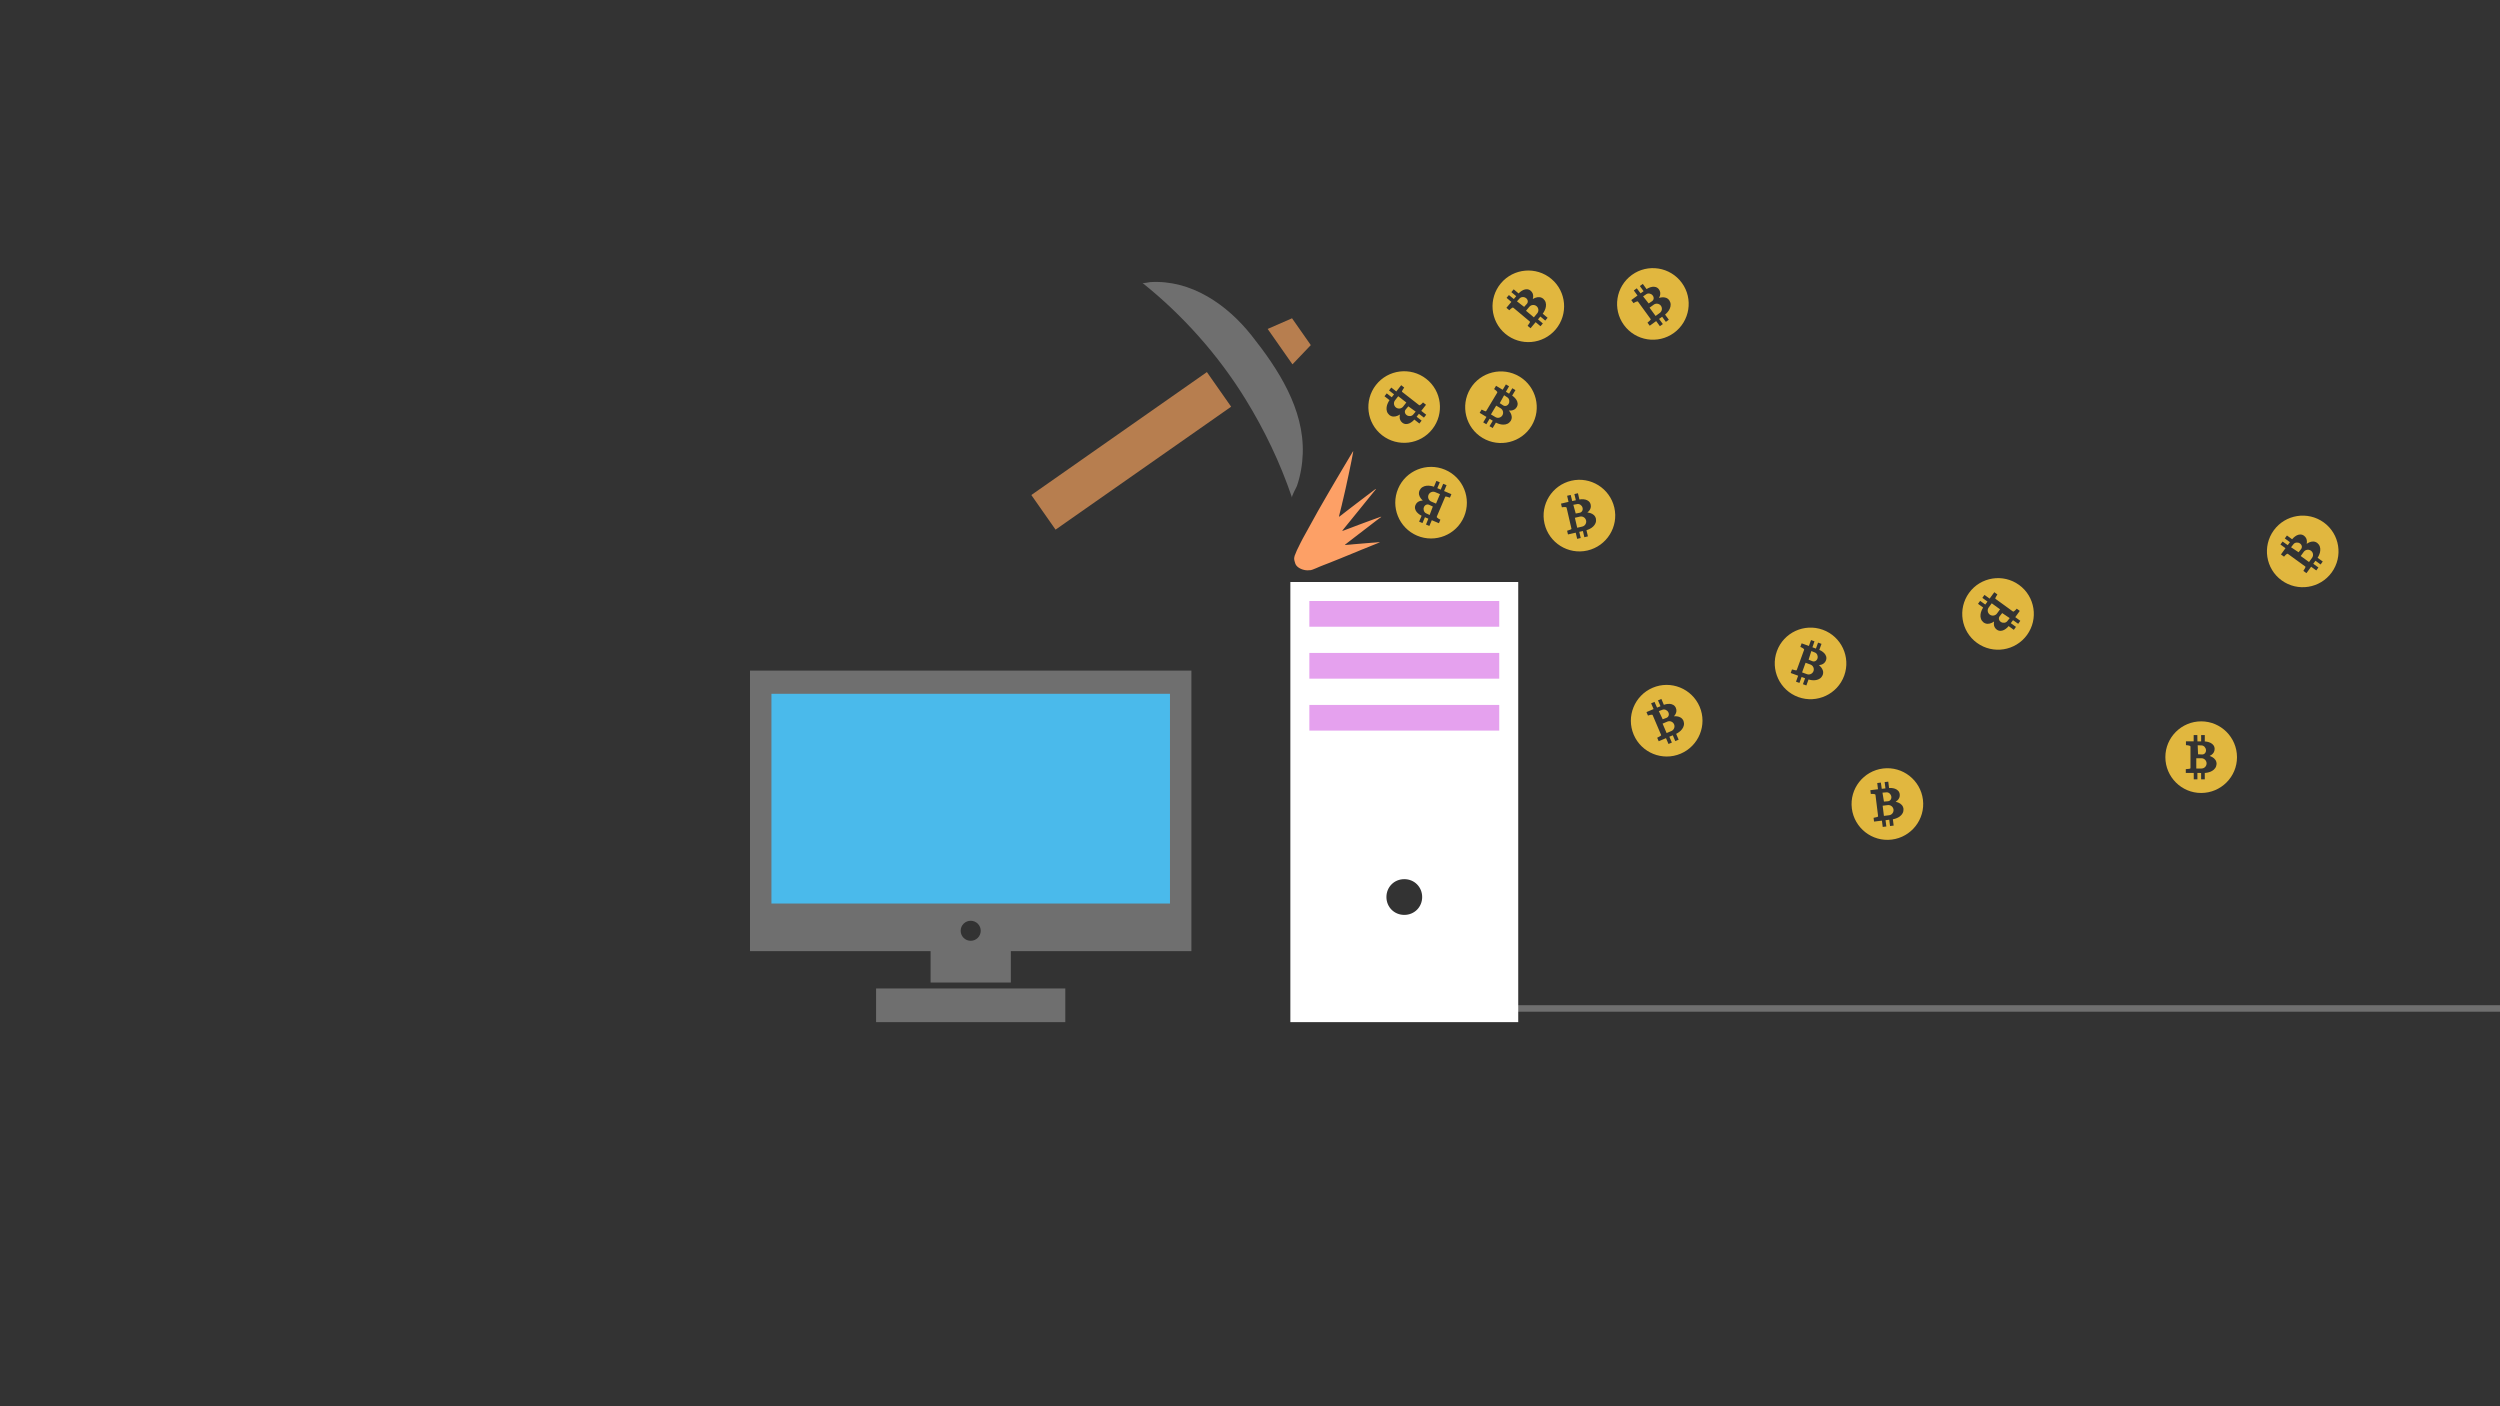 <?xml version="1.0" encoding="UTF-8"?>
<svg width="1920px" height="1080px" viewBox="0 0 1920 1080" version="1.1" xmlns="http://www.w3.org/2000/svg" xmlns:xlink="http://www.w3.org/1999/xlink">
    <rect x="0" y="0" width="1920" height="1080" fill="#333333" stroke="none"/>
    <!-- Generator: Sketch 46.2 (44496) - http://www.bohemiancoding.com/sketch -->
    <title>bitcoinKeepMining</title>
    <desc>Created with Sketch.</desc>
    <defs></defs>
    <g id="Actual-Slides" stroke="none" stroke-width="1" fill="none" fill-rule="evenodd">
        <g id="bitcoinKeepMining">
            <g id="Group-2" transform="translate(1039, 195)" fill-rule="nonzero" fill="#E1B73F">
                <path d="M360.911,288.657 C346.676,283.485 330.826,290.821 325.653,305.091 C320.48,319.36 327.855,335.171 342.089,340.343 C356.324,345.515 372.174,338.179 377.347,323.909 C382.52,309.64 375.145,293.829 360.911,288.657 Z M358.746,326.073 C357.865,326.697 356.838,327.101 355.774,327.284 C354.71,327.504 353.61,327.504 352.436,327.357 C351.628,327.247 350.785,327.101 349.941,326.844 L348.29,331.429 L345.648,330.475 L347.299,325.89 L344.621,324.9 L342.97,329.485 L340.328,328.531 L341.979,323.946 L336.256,321.855 L337.247,319.104 L338.09,319.324 C338.384,319.434 338.788,319.507 339.338,319.654 C340.035,319.837 340.292,319.801 340.365,319.837 C340.659,319.837 340.769,319.764 340.769,319.764 C340.842,319.691 340.915,319.581 340.989,319.36 L346.492,304.211 C346.565,303.99 346.565,303.844 346.565,303.697 C346.565,303.66 346.492,303.55 346.309,303.367 C346.052,303.11 345.722,302.927 345.428,302.707 C345.025,302.486 344.694,302.34 344.474,302.193 L343.667,301.826 L344.658,299.075 L350.234,301.092 L351.885,296.581 L354.527,297.534 L352.949,302.12 L355.627,303.11 L357.278,298.525 L359.92,299.478 L358.232,304.1 C358.783,304.321 359.296,304.614 359.773,304.871 C360.617,305.384 361.351,305.971 362.048,306.668 C362.708,307.365 363.185,308.172 363.479,309.089 C363.772,310.043 363.735,311.07 363.369,312.097 C363.038,312.978 362.561,313.711 361.901,314.298 C361.277,314.848 360.507,315.252 359.663,315.509 C359.149,315.656 358.562,315.766 357.939,315.839 C358.562,316.352 359.113,316.866 359.59,317.453 C360.25,318.223 360.727,319.104 361.021,320.131 C361.314,321.158 361.241,322.295 360.837,323.432 C360.36,324.496 359.7,325.413 358.746,326.073 Z M353.775,320.4 C354.488,318.362 353.454,316.11 351.421,315.359 L347.675,314 L345,321.401 L348.745,322.76 C350.779,323.511 353.026,322.438 353.775,320.4 Z M356.821,310.702 C357.39,308.915 356.554,306.863 354.982,306.178 L352.107,305 L350,311.614 L352.876,312.793 C354.481,313.439 356.253,312.527 356.821,310.702 Z" id="Combined-Shape"></path>
                <path d="M517.739,292.658 C526.635,280.4 523.951,263.143 511.66,254.237 C499.369,245.331 482.139,248.062 473.243,260.32 C464.347,272.577 467.031,289.835 479.322,298.741 C491.613,307.647 508.843,304.916 517.739,292.658 Z M482.369,280.264 C482.012,279.246 481.907,278.147 482.024,277.074 C482.106,275.99 482.409,274.932 482.874,273.844 C483.202,273.099 483.576,272.328 484.055,271.588 L480.103,268.737 L481.748,266.46 L485.7,269.311 L487.39,267.01 L483.438,264.159 L485.083,261.883 L489.035,264.733 L492.623,259.808 L494.994,261.519 L494.55,262.269 C494.364,262.521 494.182,262.889 493.889,263.377 C493.521,263.997 493.485,264.254 493.43,264.314 C493.349,264.596 493.389,264.722 493.389,264.722 C493.439,264.813 493.525,264.914 493.716,265.045 L506.762,274.511 C506.954,274.642 507.095,274.683 507.236,274.723 C507.271,274.733 507.397,274.693 507.624,274.567 C507.941,274.391 508.209,274.124 508.501,273.903 C508.824,273.576 509.056,273.299 509.258,273.127 L509.833,272.453 L512.205,274.163 L508.728,278.968 L512.61,281.798 L510.965,284.075 L506.992,281.294 L505.302,283.596 L509.255,286.447 L507.61,288.723 L503.632,285.827 C503.269,286.295 502.845,286.708 502.467,287.096 C501.741,287.765 500.974,288.309 500.112,288.787 C499.26,289.229 498.353,289.465 497.39,289.495 C496.393,289.514 495.415,289.196 494.529,288.56 C493.774,288 493.2,287.339 492.818,286.543 C492.461,285.791 492.286,284.94 492.271,284.058 C492.272,283.523 492.328,282.929 492.429,282.309 C491.764,282.767 491.118,283.154 490.423,283.451 C489.5,283.874 488.522,284.089 487.454,284.088 C486.386,284.087 485.313,283.704 484.331,283.002 C483.44,282.25 482.741,281.363 482.369,280.264 Z M489.192,277.049 C490.955,278.297 493.405,277.923 494.687,276.176 L497.026,272.95 L490.649,268.338 L488.31,271.564 C487.028,273.312 487.44,275.767 489.192,277.049 Z M497.675,282.651 C499.236,283.69 501.439,283.452 502.53,282.13 L504.456,279.69 L498.678,275.842 L496.753,278.282 C495.689,279.646 496.078,281.602 497.675,282.651 Z" id="Combined-Shape"></path>
                <path d="M707.243,212.32 C698.347,224.577 701.031,241.835 713.322,250.741 C725.613,259.647 742.843,256.916 751.739,244.658 C760.635,232.4 757.951,215.143 745.66,206.237 C733.369,197.331 716.139,200.062 707.243,212.32 Z M742.613,224.714 C742.97,225.732 743.075,226.831 742.958,227.904 C742.876,228.987 742.573,230.045 742.108,231.133 C741.78,231.879 741.406,232.65 740.927,233.39 L744.879,236.241 L743.235,238.517 L739.282,235.666 L737.592,237.968 L741.544,240.819 L739.899,243.095 L735.947,240.244 L732.359,245.169 L729.988,243.459 L730.432,242.708 C730.618,242.457 730.8,242.089 731.093,241.6 C731.461,240.981 731.497,240.724 731.552,240.663 C731.633,240.381 731.593,240.255 731.593,240.255 C731.543,240.165 731.457,240.064 731.266,239.932 L718.22,230.467 C718.028,230.335 717.887,230.295 717.746,230.254 C717.711,230.244 717.585,230.285 717.358,230.41 C717.041,230.586 716.773,230.853 716.481,231.075 C716.158,231.402 715.926,231.679 715.724,231.85 L715.149,232.525 L712.777,230.814 L716.254,226.01 L712.372,223.179 L714.017,220.903 L717.99,223.683 L719.68,221.382 L715.727,218.531 L717.372,216.255 L721.35,219.151 C721.713,218.682 722.137,218.27 722.515,217.882 C723.241,217.212 724.008,216.669 724.87,216.191 C725.722,215.748 726.629,215.512 727.592,215.483 C728.589,215.464 729.567,215.782 730.453,216.418 C731.208,216.978 731.782,217.638 732.164,218.435 C732.521,219.186 732.697,220.038 732.711,220.92 C732.71,221.454 732.654,222.049 732.553,222.668 C733.218,222.211 733.864,221.823 734.559,221.526 C735.482,221.104 736.46,220.888 737.528,220.889 C738.596,220.89 739.669,221.274 740.651,221.975 C741.542,222.727 742.242,223.615 742.613,224.714 Z M735.79,227.928 C734.027,226.681 731.577,227.054 730.295,228.802 L727.956,232.028 L734.333,236.639 L736.672,233.414 C737.954,231.666 737.542,229.21 735.79,227.928 Z M727.307,222.327 C725.746,221.288 723.543,221.525 722.452,222.848 L720.526,225.287 L726.304,229.135 L728.229,226.696 C729.293,225.331 728.904,223.376 727.307,222.327 Z" id="Combined-Shape"></path>
                <path d="M230.268,333.187 C216.33,339.112 209.742,355.287 215.69,369.251 C221.639,383.215 237.814,389.749 251.753,383.823 C265.691,377.898 272.279,361.723 266.33,347.759 C260.382,333.795 244.206,327.261 230.268,333.187 Z M254.203,362.027 C253.984,363.084 253.508,364.08 252.855,364.939 C252.227,365.826 251.422,366.577 250.463,367.27 C249.798,367.74 249.081,368.208 248.288,368.596 L250.208,373.075 L247.626,374.179 L245.706,369.7 L243.072,370.802 L244.992,375.282 L242.409,376.386 L240.489,371.906 L234.878,374.28 L233.726,371.593 L234.493,371.178 C234.783,371.058 235.128,370.837 235.63,370.569 C236.265,370.228 236.428,370.026 236.507,370.002 C236.721,369.802 236.752,369.673 236.752,369.673 C236.756,369.57 236.734,369.439 236.638,369.228 L230.33,354.395 C230.234,354.184 230.134,354.077 230.034,353.969 C230.009,353.943 229.88,353.912 229.621,353.903 C229.258,353.89 228.891,353.982 228.526,354.021 C228.081,354.135 227.74,354.253 227.479,354.296 L226.638,354.578 L225.486,351.89 L230.941,349.562 L229.071,345.137 L231.653,344.033 L233.627,348.462 L236.261,347.36 L234.341,342.88 L236.924,341.776 L238.841,346.308 C239.394,346.093 239.97,345.958 240.494,345.82 C241.461,345.62 242.398,345.549 243.383,345.584 C244.342,345.643 245.241,345.908 246.081,346.378 C246.946,346.876 247.62,347.652 248.052,348.653 C248.411,349.522 248.562,350.384 248.48,351.264 C248.399,352.092 248.11,352.912 247.668,353.675 C247.393,354.133 247.039,354.614 246.632,355.093 C247.439,355.043 248.192,355.043 248.941,355.147 C249.949,355.26 250.898,355.579 251.813,356.13 C252.729,356.681 253.45,357.563 253.931,358.67 C254.307,359.773 254.45,360.894 254.203,362.027 Z M246.698,361.269 C245.83,359.292 243.537,358.35 241.538,359.187 L237.872,360.748 L240.963,367.985 L244.629,366.425 C246.628,365.587 247.54,363.27 246.698,361.269 Z M242.312,352.098 C241.509,350.404 239.498,349.473 237.882,350.044 L234.975,351.143 L237.945,357.418 L240.852,356.318 C242.467,355.696 243.141,353.82 242.312,352.098 Z" id="Combined-Shape"></path>
                <path d="M407.164,395.208 C392.132,397.062 381.341,410.794 383.21,425.857 C385.08,440.92 398.828,451.659 413.859,449.805 C428.891,447.951 439.682,434.219 437.813,419.156 C435.944,404.093 422.196,393.354 407.164,395.208 Z M422.222,429.529 C421.721,430.484 420.989,431.31 420.124,431.957 C419.276,432.636 418.295,433.136 417.182,433.538 C416.413,433.806 415.595,434.059 414.726,434.213 L415.337,439.048 L412.55,439.397 L411.94,434.562 L409.104,434.896 L409.714,439.731 L406.928,440.08 L406.317,435.245 L400.268,435.981 L399.902,433.079 L400.754,432.892 C401.065,432.857 401.458,432.739 402.015,432.62 C402.719,432.467 402.932,432.318 403.014,432.317 C403.275,432.184 403.34,432.069 403.34,432.069 C403.372,431.97 403.387,431.839 403.353,431.609 L401.378,415.612 C401.344,415.383 401.277,415.252 401.211,415.121 C401.194,415.089 401.079,415.024 400.832,414.944 C400.486,414.832 400.109,414.818 399.748,414.755 C399.288,414.742 398.927,414.761 398.664,414.731 L397.779,414.77 L397.412,411.869 L403.297,411.135 L402.72,406.365 L405.506,406.016 L406.182,410.818 L409.018,410.484 L408.408,405.649 L411.194,405.3 L411.789,410.184 C412.379,410.13 412.97,410.159 413.512,410.171 C414.497,410.246 415.417,410.435 416.354,410.74 C417.259,411.061 418.051,411.564 418.728,412.248 C419.423,412.964 419.857,413.896 419.996,414.978 C420.101,415.912 420.01,416.782 419.688,417.605 C419.382,418.378 418.878,419.088 418.243,419.7 C417.852,420.063 417.379,420.428 416.857,420.777 C417.645,420.951 418.369,421.159 419.06,421.465 C419.999,421.852 420.823,422.42 421.551,423.201 C422.279,423.983 422.73,425.03 422.886,426.226 C422.944,427.391 422.772,428.508 422.222,429.529 Z M415.217,426.731 C414.928,424.591 412.983,423.054 410.831,423.308 L406.877,423.798 L407.853,431.607 L411.807,431.117 C413.96,430.863 415.475,428.887 415.217,426.731 Z M413.529,416.707 C413.224,414.857 411.548,413.407 409.837,413.511 L406.739,413.767 L407.865,420.617 L410.963,420.361 C412.686,420.208 413.851,418.591 413.529,416.707 Z" id="Combined-Shape"></path>
                <path d="M651.51,359 C636.365,359.008 623.981,371.323 624,386.501 C624.019,401.68 636.356,414.014 651.502,414.006 C666.648,413.998 679.032,401.683 679.012,386.505 C678.993,371.326 666.656,358.992 651.51,359 Z M662.273,394.9 C661.659,395.787 660.832,396.518 659.895,397.054 C658.97,397.625 657.936,398.001 656.783,398.265 C655.987,398.438 655.144,398.588 654.263,398.636 L654.28,403.509 L651.471,403.516 L651.454,398.643 L648.599,398.628 L648.616,403.502 L645.807,403.509 L645.79,398.635 L639.697,398.628 L639.687,395.704 L640.555,395.622 C640.869,395.625 641.273,395.556 641.84,395.506 C642.558,395.44 642.787,395.317 642.868,395.327 C643.144,395.226 643.222,395.12 643.222,395.12 C643.266,395.026 643.298,394.897 643.291,394.665 L643.281,378.547 C643.275,378.315 643.225,378.177 643.174,378.039 C643.162,378.005 643.055,377.926 642.82,377.817 C642.491,377.663 642.118,377.604 641.767,377.497 C641.312,377.429 640.952,377.404 640.695,377.341 L639.811,377.272 L639.801,374.348 L645.731,374.337 L645.739,369.532 L648.548,369.525 L648.634,374.374 L651.489,374.388 L651.472,369.515 L654.281,369.508 L654.276,374.428 C654.868,374.447 655.451,374.547 655.987,374.625 C656.956,374.819 657.846,375.119 658.739,375.536 C659.598,375.965 660.322,376.56 660.912,377.322 C661.514,378.118 661.831,379.095 661.837,380.186 C661.828,381.126 661.631,381.979 661.211,382.756 C660.813,383.486 660.227,384.129 659.522,384.659 C659.09,384.973 658.576,385.277 658.015,385.559 C658.776,385.828 659.469,386.123 660.118,386.511 C661.002,387.009 661.751,387.673 662.378,388.538 C663.006,389.403 663.325,390.496 663.335,391.703 C663.251,392.866 662.944,393.953 662.273,394.9 Z M655.662,391.269 C655.635,389.11 653.893,387.347 651.725,387.337 L647.741,387.341 L647.759,395.211 L651.743,395.207 C653.91,395.217 655.655,393.441 655.662,391.269 Z M655.208,381.114 C655.131,379.241 653.643,377.598 651.932,377.492 L648.827,377.368 L649.11,384.305 L652.215,384.428 C653.944,384.487 655.298,383.023 655.208,381.114 Z" id="Combined-Shape"></path>
                <path d="M113.747,90.238 C98.601,90.247 86.217,102.562 86.236,117.74 C86.256,132.918 98.593,145.253 113.738,145.244 C128.884,145.236 141.268,132.921 141.249,117.743 C141.229,102.565 128.892,90.23 113.747,90.238 Z M124.51,126.139 C123.896,127.026 123.068,127.756 122.131,128.293 C121.207,128.863 120.172,129.24 119.019,129.503 C118.223,129.676 117.38,129.827 116.499,129.874 L116.516,134.747 L113.708,134.755 L113.691,129.881 L110.835,129.867 L110.852,134.74 L108.044,134.747 L108.027,129.874 L101.933,129.866 L101.923,126.942 L102.791,126.861 C103.105,126.864 103.509,126.795 104.077,126.744 C104.794,126.678 105.023,126.556 105.105,126.565 C105.38,126.465 105.459,126.358 105.459,126.358 C105.503,126.264 105.534,126.136 105.528,125.904 L105.517,109.785 C105.511,109.553 105.461,109.415 105.411,109.278 C105.398,109.243 105.292,109.165 105.056,109.055 C104.727,108.902 104.354,108.842 104.003,108.736 C103.549,108.667 103.188,108.642 102.931,108.58 L102.047,108.511 L102.037,105.587 L107.967,105.575 L107.976,100.771 L110.784,100.764 L110.87,105.612 L113.725,105.627 L113.709,100.753 L116.517,100.746 L116.512,105.666 C117.104,105.685 117.687,105.785 118.223,105.863 C119.192,106.057 120.082,106.358 120.976,106.774 C121.835,107.203 122.559,107.799 123.148,108.56 C123.75,109.356 124.067,110.334 124.074,111.424 C124.064,112.365 123.867,113.217 123.447,113.994 C123.049,114.725 122.463,115.368 121.758,115.897 C121.326,116.211 120.812,116.515 120.251,116.797 C121.013,117.067 121.705,117.361 122.354,117.749 C123.238,118.247 123.988,118.912 124.615,119.776 C125.242,120.641 125.562,121.735 125.572,122.941 C125.487,124.104 125.18,125.192 124.51,126.139 Z M117.898,122.508 C117.871,120.349 116.129,118.586 113.962,118.575 L109.977,118.58 L109.995,126.45 L113.979,126.445 C116.146,126.456 117.891,124.679 117.898,122.508 Z M117.444,112.353 C117.367,110.479 115.88,108.836 114.169,108.731 L111.063,108.607 L111.346,115.543 L114.451,115.667 C116.181,115.725 117.534,114.262 117.444,112.353 Z" id="Combined-Shape-Copy" transform="translate(113.742, 117.741) rotate(31) translate(-113.742, -117.741) "></path>
                <path d="M230.423,10.915 C215.277,10.923 202.893,23.238 202.913,38.417 C202.932,53.595 215.269,65.929 230.415,65.921 C245.56,65.913 257.944,53.598 257.925,38.42 C257.906,23.241 245.569,10.907 230.423,10.915 Z M241.186,46.815 C240.572,47.702 239.745,48.433 238.808,48.969 C237.883,49.54 236.849,49.916 235.695,50.18 C234.899,50.353 234.056,50.503 233.175,50.551 L233.192,55.424 L230.384,55.431 L230.367,50.558 L227.512,50.543 L227.528,55.417 L224.72,55.424 L224.703,50.55 L218.61,50.543 L218.6,47.619 L219.468,47.537 C219.781,47.54 220.186,47.471 220.753,47.421 C221.471,47.355 221.699,47.233 221.781,47.242 C222.057,47.142 222.135,47.035 222.135,47.035 C222.179,46.941 222.21,46.812 222.204,46.58 L222.194,30.462 C222.187,30.23 222.137,30.092 222.087,29.954 C222.074,29.92 221.968,29.842 221.733,29.732 C221.404,29.578 221.031,29.519 220.68,29.413 C220.225,29.344 219.865,29.319 219.607,29.256 L218.724,29.188 L218.713,26.264 L224.644,26.252 L224.652,21.448 L227.46,21.44 L227.546,26.289 L230.402,26.303 L230.385,21.43 L233.193,21.423 L233.188,26.343 C233.781,26.362 234.364,26.462 234.9,26.54 C235.868,26.734 236.759,27.035 237.652,27.451 C238.511,27.88 239.235,28.475 239.825,29.237 C240.427,30.033 240.743,31.01 240.75,32.101 C240.741,33.041 240.543,33.894 240.124,34.671 C239.726,35.402 239.14,36.044 238.435,36.574 C238.002,36.888 237.488,37.192 236.927,37.474 C237.689,37.743 238.382,38.038 239.031,38.426 C239.915,38.924 240.664,39.588 241.291,40.453 C241.918,41.318 242.238,42.412 242.248,43.618 C242.164,44.781 241.857,45.869 241.186,46.815 Z M234.574,43.184 C234.548,41.025 232.805,39.262 230.638,39.252 L226.654,39.256 L226.671,47.126 L230.655,47.122 C232.823,47.132 234.568,45.356 234.574,43.184 Z M234.12,33.029 C234.043,31.156 232.556,29.513 230.845,29.407 L227.74,29.284 L228.022,36.22 L231.128,36.343 C232.857,36.402 234.21,34.938 234.12,33.029 Z" id="Combined-Shape-Copy-5" transform="translate(230.419, 38.418) rotate(-36) translate(-230.419, -38.418) "></path>
                <path d="M134.753,12.747 C119.608,12.756 107.224,25.071 107.243,40.249 C107.262,55.427 119.599,67.762 134.745,67.753 C149.891,67.745 162.275,55.43 162.255,40.252 C162.236,25.074 149.899,12.739 134.753,12.747 Z M145.516,48.648 C144.902,49.535 144.075,50.265 143.138,50.802 C142.213,51.372 141.179,51.749 140.026,52.012 C139.23,52.185 138.387,52.336 137.506,52.383 L137.523,57.257 L134.714,57.264 L134.697,52.39 L131.842,52.376 L131.859,57.249 L129.05,57.256 L129.033,52.383 L122.94,52.376 L122.93,49.451 L123.798,49.37 C124.112,49.373 124.516,49.304 125.083,49.253 C125.801,49.187 126.03,49.065 126.111,49.074 C126.387,48.974 126.465,48.867 126.465,48.867 C126.509,48.773 126.541,48.645 126.534,48.413 L126.524,32.294 C126.518,32.062 126.468,31.925 126.417,31.787 C126.405,31.752 126.298,31.674 126.063,31.564 C125.734,31.411 125.361,31.351 125.01,31.245 C124.555,31.176 124.195,31.151 123.938,31.089 L123.054,31.02 L123.044,28.096 L128.974,28.084 L128.982,23.28 L131.791,23.273 L131.877,28.121 L134.732,28.136 L134.715,23.262 L137.524,23.255 L137.519,28.176 C138.111,28.194 138.694,28.294 139.23,28.372 C140.199,28.566 141.089,28.867 141.982,29.283 C142.841,29.713 143.565,30.308 144.155,31.069 C144.757,31.865 145.074,32.843 145.08,33.933 C145.071,34.874 144.874,35.726 144.454,36.503 C144.056,37.234 143.47,37.877 142.765,38.406 C142.333,38.72 141.819,39.024 141.258,39.306 C142.019,39.576 142.712,39.87 143.361,40.258 C144.245,40.756 144.994,41.421 145.621,42.285 C146.249,43.15 146.568,44.244 146.578,45.451 C146.494,46.613 146.187,47.701 145.516,48.648 Z M138.905,45.017 C138.878,42.858 137.136,41.095 134.968,41.085 L130.984,41.089 L131.002,48.959 L134.986,48.954 C137.153,48.965 138.898,47.188 138.905,45.017 Z M138.451,34.862 C138.374,32.988 136.886,31.345 135.175,31.24 L132.07,31.116 L132.353,38.052 L135.458,38.176 C137.187,38.234 138.541,36.771 138.451,34.862 Z" id="Combined-Shape-Copy-2" transform="translate(134.749, 40.25) rotate(-50) translate(-134.749, -40.25) "></path>
                <path d="M60.07,163.561 C44.924,163.569 32.54,175.884 32.56,191.063 C32.579,206.241 44.916,218.576 60.062,218.567 C75.207,218.559 87.591,206.244 87.572,191.066 C87.553,175.887 75.216,163.553 60.07,163.561 Z M70.833,199.461 C70.219,200.349 69.392,201.079 68.455,201.615 C67.53,202.186 66.496,202.562 65.342,202.826 C64.546,202.999 63.703,203.149 62.822,203.197 L62.839,208.07 L60.031,208.077 L60.014,203.204 L57.159,203.189 L57.175,208.063 L54.367,208.07 L54.35,203.197 L48.257,203.189 L48.247,200.265 L49.115,200.183 C49.428,200.186 49.833,200.117 50.4,200.067 C51.118,200.001 51.346,199.879 51.428,199.888 C51.704,199.788 51.782,199.681 51.782,199.681 C51.826,199.587 51.857,199.458 51.851,199.227 L51.841,183.108 C51.834,182.876 51.784,182.738 51.734,182.6 C51.721,182.566 51.615,182.488 51.38,182.378 C51.051,182.224 50.678,182.165 50.327,182.059 C49.872,181.99 49.512,181.965 49.255,181.902 L48.371,181.834 L48.36,178.91 L54.291,178.898 L54.299,174.094 L57.107,174.086 L57.193,178.935 L60.049,178.949 L60.032,174.076 L62.84,174.069 L62.835,178.989 C63.428,179.008 64.011,179.108 64.547,179.186 C65.515,179.38 66.406,179.681 67.299,180.097 C68.158,180.526 68.882,181.121 69.472,181.883 C70.074,182.679 70.39,183.656 70.397,184.747 C70.388,185.687 70.19,186.54 69.771,187.317 C69.373,188.048 68.787,188.69 68.082,189.22 C67.649,189.534 67.135,189.838 66.574,190.12 C67.336,190.389 68.029,190.684 68.678,191.072 C69.562,191.57 70.311,192.234 70.938,193.099 C71.565,193.964 71.885,195.058 71.895,196.264 C71.811,197.427 71.504,198.515 70.833,199.461 Z M64.221,195.831 C64.195,193.671 62.452,191.908 60.285,191.898 L56.301,191.902 L56.318,199.772 L60.302,199.768 C62.47,199.778 64.215,198.002 64.221,195.831 Z M63.767,185.675 C63.691,183.802 62.203,182.159 60.492,182.053 L57.387,181.93 L57.669,188.866 L60.775,188.989 C62.504,189.048 63.857,187.584 63.767,185.675 Z" id="Combined-Shape-Copy-3" transform="translate(60.066, 191.064) rotate(-157) translate(-60.066, -191.064) "></path>
                <path d="M173.992,173.483 C158.847,173.491 146.462,185.806 146.482,200.984 C146.501,216.162 158.838,228.497 173.984,228.489 C189.129,228.48 201.514,216.166 201.494,200.987 C201.475,185.809 189.138,173.474 173.992,173.483 Z M184.755,209.383 C184.141,210.27 183.314,211.001 182.377,211.537 C181.452,212.107 180.418,212.484 179.265,212.748 C178.468,212.92 177.625,213.071 176.745,213.118 L176.761,217.992 L173.953,217.999 L173.936,213.125 L171.081,213.111 L171.098,217.984 L168.289,217.992 L168.272,213.118 L162.179,213.111 L162.169,210.187 L163.037,210.105 C163.35,210.108 163.755,210.039 164.322,209.988 C165.04,209.922 165.269,209.8 165.35,209.809 C165.626,209.709 165.704,209.602 165.704,209.602 C165.748,209.508 165.779,209.38 165.773,209.148 L165.763,193.03 C165.757,192.798 165.706,192.66 165.656,192.522 C165.644,192.487 165.537,192.409 165.302,192.299 C164.973,192.146 164.6,192.087 164.249,191.98 C163.794,191.911 163.434,191.886 163.177,191.824 L162.293,191.755 L162.283,188.831 L168.213,188.82 L168.221,184.015 L171.03,184.008 L171.115,188.856 L173.971,188.871 L173.954,183.997 L176.762,183.99 L176.757,188.911 C177.35,188.929 177.933,189.029 178.469,189.108 C179.437,189.302 180.328,189.602 181.221,190.019 C182.08,190.448 182.804,191.043 183.394,191.804 C183.996,192.6 184.313,193.578 184.319,194.669 C184.31,195.609 184.113,196.461 183.693,197.239 C183.295,197.969 182.709,198.612 182.004,199.142 C181.571,199.455 181.057,199.759 180.496,200.042 C181.258,200.311 181.951,200.605 182.6,200.994 C183.484,201.492 184.233,202.156 184.86,203.021 C185.487,203.885 185.807,204.979 185.817,206.186 C185.733,207.349 185.426,208.436 184.755,209.383 Z M178.144,205.752 C178.117,203.593 176.374,201.83 174.207,201.82 L170.223,201.824 L170.24,209.694 L174.225,209.69 C176.392,209.7 178.137,207.923 178.144,205.752 Z M177.69,195.597 C177.613,193.723 176.125,192.08 174.414,191.975 L171.309,191.851 L171.592,198.787 L174.697,198.911 C176.426,198.969 177.779,197.506 177.69,195.597 Z" id="Combined-Shape-Copy-6" transform="translate(173.988, 200.986) rotate(-13) translate(-173.988, -200.986) "></path>
                <path d="M39.397,90.105 C24.251,90.113 11.867,102.428 11.887,117.606 C11.906,132.784 24.243,145.119 39.389,145.111 C54.534,145.102 66.918,132.788 66.899,117.609 C66.88,102.431 54.543,90.096 39.397,90.105 Z M50.16,126.005 C49.546,126.892 48.719,127.623 47.782,128.159 C46.857,128.73 45.823,129.106 44.669,129.37 C43.873,129.542 43.03,129.693 42.149,129.74 L42.166,134.614 L39.358,134.621 L39.341,129.748 L36.486,129.733 L36.502,134.606 L33.694,134.614 L33.677,129.74 L27.584,129.733 L27.574,126.809 L28.442,126.727 C28.755,126.73 29.16,126.661 29.727,126.61 C30.445,126.544 30.673,126.422 30.755,126.431 C31.031,126.331 31.109,126.225 31.109,126.225 C31.153,126.13 31.184,126.002 31.178,125.77 L31.168,109.652 C31.161,109.42 31.111,109.282 31.061,109.144 C31.048,109.109 30.942,109.031 30.707,108.921 C30.378,108.768 30.005,108.709 29.654,108.602 C29.199,108.533 28.839,108.508 28.582,108.446 L27.698,108.377 L27.687,105.453 L33.618,105.442 L33.626,100.637 L36.434,100.63 L36.52,105.478 L39.376,105.493 L39.359,100.619 L42.167,100.612 L42.162,105.533 C42.755,105.551 43.338,105.651 43.874,105.73 C44.842,105.924 45.733,106.224 46.626,106.641 C47.485,107.07 48.209,107.665 48.799,108.426 C49.401,109.222 49.717,110.2 49.724,111.291 C49.715,112.231 49.517,113.083 49.098,113.861 C48.7,114.591 48.114,115.234 47.409,115.764 C46.976,116.077 46.462,116.381 45.901,116.664 C46.663,116.933 47.356,117.227 48.005,117.616 C48.889,118.114 49.638,118.778 50.265,119.643 C50.892,120.507 51.212,121.601 51.222,122.808 C51.138,123.971 50.831,125.058 50.16,126.005 Z M43.548,122.374 C43.522,120.215 41.779,118.452 39.612,118.442 L35.628,118.446 L35.645,126.316 L39.629,126.312 C41.797,126.322 43.542,124.545 43.548,122.374 Z M43.094,112.219 C43.018,110.345 41.53,108.702 39.819,108.597 L36.714,108.473 L36.996,115.409 L40.102,115.533 C41.831,115.591 43.184,114.128 43.094,112.219 Z" id="Combined-Shape-Copy-4" transform="translate(39.393, 117.608) rotate(-232) translate(-39.393, -117.608) "></path>
            </g>
            <path d="M1044.312,774.5 L1942.484,774.5" id="Path-7" stroke="#6F6F6F" stroke-width="5"></path>
            <g id="Group-3" transform="translate(576, 204)">
                <rect id="Rectangle-4-Copy" fill="#E5A1EE" x="427.718" y="244.439" width="158.282" height="177"></rect>
                <g id="noun_1102789" transform="translate(415, 243)" fill-rule="nonzero" fill="#FFFFFF">
                    <path d="M0,0 L0,338 L175,338 L175,0 L0,0 Z M87.5,255.645 C79.779,255.645 73.775,249.64 73.775,241.919 C73.775,234.198 79.779,228.193 87.5,228.193 C95.221,228.193 101.225,234.198 101.225,241.919 C101.225,249.64 95.221,255.645 87.5,255.645 Z M160.417,114.096 L14.583,114.096 L14.583,94.365 L160.417,94.365 L160.417,114.096 Z M160.417,74.206 L14.583,74.206 L14.583,54.475 L160.417,54.475 L160.417,74.206 Z M160.417,34.315 L14.583,34.315 L14.583,14.584 L160.417,14.584 L160.417,34.315 Z" id="Shape"></path>
                </g>
                <g id="noun_834876" transform="translate(446.553, 187.925) rotate(-16) translate(-446.553, -187.925) translate(408.553, 147.925)" fill-rule="nonzero" fill="#FDA066">
                    <g id="Group" transform="translate(38, 40.303) scale(-1, 1) rotate(-180) translate(-38, -40.303) translate(0, 0.803)">
                        <path d="M65.543,77.978 C65.09,77.552 63.925,76.451 62.937,75.544 C61.964,74.636 60.565,73.33 59.852,72.643 C59.139,71.955 58.083,70.979 57.521,70.456 C56.959,69.934 55.876,68.916 55.122,68.201 C54.367,67.473 52.763,65.946 51.556,64.819 C50.35,63.691 48.773,62.206 48.06,61.519 C46.634,60.144 44.701,58.301 43.946,57.6 C43.686,57.352 42.205,55.936 40.656,54.451 C39.12,52.966 37.145,51.082 36.282,50.243 C35.404,49.418 33.649,47.713 32.374,46.462 C31.085,45.211 29.042,43.231 27.835,42.062 C25.01,39.326 12.779,27.061 10.901,25.08 C10.106,24.242 8.94,23.004 8.296,22.33 C6.966,20.942 4.813,18.549 3.949,17.518 C2.77,16.115 1.275,14.218 1.193,14.012 C1.152,13.902 0.987,13.585 0.823,13.324 C0.165,12.224 0,11.44 0,9.474 C0,7.398 0.178,6.71 1.001,5.349 C2.482,2.943 5.924,0.715 8.776,0.316 C9.16,0.275 9.53,0.165 9.626,0.096 C9.859,-0.096 13.136,0.055 14.397,0.316 C15.001,0.44 16.207,0.605 17.071,0.674 C17.935,0.743 18.867,0.853 19.128,0.894 C19.389,0.935 20.321,1.031 21.185,1.086 C22.049,1.155 23.694,1.306 24.818,1.416 C25.957,1.54 27.52,1.705 28.315,1.774 C29.11,1.856 30.619,2.008 31.674,2.118 C32.73,2.241 34.211,2.379 34.965,2.448 C35.719,2.516 36.487,2.599 36.679,2.654 C36.995,2.723 38.53,2.888 41.273,3.149 C41.876,3.218 43.261,3.369 44.358,3.493 C45.455,3.616 46.908,3.768 47.58,3.836 C49.171,3.988 51.186,4.221 52.256,4.386 C52.722,4.469 53.435,4.524 53.833,4.524 C54.244,4.524 54.82,4.593 55.122,4.661 C55.656,4.785 57.741,5.005 60.126,5.211 C60.771,5.266 61.936,5.376 62.732,5.473 C63.527,5.555 64.761,5.693 65.474,5.775 C67.257,5.968 67.353,6.036 66.16,6.27 C65.597,6.366 64.83,6.518 64.446,6.6 C64.075,6.669 63.486,6.793 63.143,6.848 C62.8,6.903 62.252,7.026 61.909,7.109 C61.566,7.191 60.922,7.315 60.469,7.411 C60.017,7.494 59.249,7.645 58.755,7.755 C58.262,7.851 57.494,8.003 57.041,8.099 C56.589,8.181 55.821,8.333 55.327,8.443 C54.834,8.553 54.258,8.663 54.025,8.704 C53.805,8.731 53.12,8.869 52.516,8.993 C51.913,9.116 51.145,9.268 50.802,9.336 C50.46,9.391 49.692,9.543 49.088,9.68 C48.485,9.804 47.69,9.969 47.306,10.038 C46.936,10.106 46.127,10.258 45.523,10.368 C44.92,10.491 44.084,10.643 43.672,10.711 C41.807,11.041 40.916,11.234 40.848,11.303 C40.683,11.468 40.93,11.811 41.204,11.811 C41.355,11.811 41.588,11.866 41.725,11.949 C41.999,12.1 43.014,12.513 44.426,13.049 C44.577,13.104 44.975,13.255 45.318,13.393 C45.66,13.53 46.058,13.682 46.209,13.737 C46.36,13.792 46.634,13.902 46.826,13.984 C47.018,14.067 47.662,14.328 48.266,14.562 C48.869,14.809 49.486,15.043 49.637,15.112 C49.788,15.167 50.185,15.318 50.528,15.455 C51.515,15.84 51.803,15.95 52.242,16.143 C52.475,16.239 53.27,16.555 54.025,16.83 C54.779,17.119 55.601,17.435 55.848,17.532 C56.808,17.944 57.192,18.109 57.658,18.274 C57.919,18.357 58.262,18.494 58.412,18.563 C58.563,18.618 59.18,18.865 59.784,19.099 C60.387,19.333 61.004,19.567 61.155,19.635 C61.306,19.704 61.703,19.855 62.046,19.993 C62.91,20.337 63.047,20.378 64.651,21.024 C66.16,21.629 66.269,21.67 67.257,22.055 C67.599,22.193 68.066,22.372 68.285,22.468 C68.518,22.564 68.916,22.715 69.176,22.812 C69.437,22.894 69.78,23.032 69.93,23.1 C70.739,23.458 73.098,24.324 73.249,24.324 C73.345,24.324 73.427,24.393 73.427,24.475 C73.427,24.599 73.043,24.613 72.097,24.544 C71.356,24.503 69.862,24.407 68.765,24.338 C67.668,24.269 65.94,24.145 64.926,24.063 C63.911,23.98 62.156,23.857 61.018,23.774 C59.893,23.692 57.823,23.54 56.424,23.43 C55.026,23.32 53.12,23.155 52.174,23.087 C51.227,23.018 49.719,22.88 48.814,22.798 C47.196,22.66 45.386,22.509 42.891,22.317 C42.109,22.262 41.615,22.275 41.615,22.358 C41.615,22.427 41.903,22.66 42.26,22.894 C42.781,23.21 45.359,25.012 47.854,26.799 C48.087,26.951 49.28,27.789 50.528,28.656 C51.776,29.522 53.874,30.979 55.19,31.914 C56.506,32.849 57.686,33.674 57.809,33.743 C58.166,33.963 58.659,34.307 60.99,35.971 C62.169,36.823 63.17,37.524 63.198,37.524 C63.253,37.524 67.586,40.55 67.874,40.797 C67.956,40.866 68.203,41.031 68.422,41.182 C68.916,41.498 73.564,44.757 73.797,44.936 C73.879,45.018 74.263,45.266 74.647,45.5 C75.031,45.747 75.347,45.995 75.347,46.063 C75.347,46.297 74.99,46.215 73.633,45.651 C73.331,45.527 73.098,45.431 70.41,44.4 C69.396,44.015 68.436,43.643 68.285,43.575 C68.134,43.52 67.791,43.382 67.531,43.3 C67.27,43.203 66.873,43.052 66.64,42.956 C66.214,42.777 65.2,42.378 64.72,42.2 C64.569,42.145 64.171,41.993 63.829,41.856 C63.486,41.718 63.088,41.567 62.937,41.512 C62.786,41.457 62.389,41.306 62.046,41.168 C61.703,41.031 61.306,40.88 61.155,40.825 C60.675,40.646 59.66,40.247 59.235,40.068 C59.016,39.972 58.604,39.821 58.344,39.725 C58.083,39.628 57.645,39.463 57.384,39.353 C56.644,39.051 56.397,38.955 55.739,38.693 C55.396,38.556 54.998,38.405 54.847,38.35 C54.697,38.281 54.175,38.088 53.682,37.896 C53.188,37.703 52.146,37.291 51.351,36.974 C49.719,36.328 49.596,36.273 48.746,35.943 C48.403,35.806 48.005,35.654 47.854,35.586 C47.703,35.531 46.936,35.214 46.14,34.912 C45.345,34.596 44.522,34.252 44.289,34.169 C43.014,33.619 42.287,33.372 42.205,33.441 C42.164,33.496 42.397,33.977 42.726,34.527 C43.055,35.077 43.357,35.586 43.384,35.668 C43.412,35.737 43.686,36.191 43.974,36.672 C44.262,37.139 44.495,37.552 44.495,37.579 C44.495,37.621 44.865,38.281 45.331,39.065 C45.798,39.848 46.36,40.825 46.593,41.237 C46.826,41.65 47.114,42.186 47.237,42.406 C47.361,42.64 47.676,43.19 47.923,43.643 C48.17,44.097 48.416,44.537 48.471,44.606 C48.526,44.688 48.773,45.115 49.02,45.568 C49.267,46.022 49.582,46.586 49.705,46.806 C49.829,47.04 50.144,47.59 50.391,48.043 C50.638,48.497 50.953,49.061 51.077,49.281 C51.2,49.515 51.515,50.065 51.762,50.518 C52.009,50.972 52.324,51.536 52.448,51.756 C53.216,53.131 53.586,53.819 54.203,54.987 C54.573,55.702 54.998,56.514 55.149,56.775 C55.423,57.27 56.095,58.507 57.041,60.281 C57.329,60.817 57.809,61.711 58.111,62.275 C58.412,62.839 58.961,63.898 59.345,64.613 C59.715,65.328 60.222,66.29 60.469,66.744 C60.881,67.514 61.237,68.201 63.554,72.656 C67.133,79.545 67.106,79.49 65.543,77.978 Z" id="Shape"></path>
                    </g>
                </g>
                <g id="Screen" transform="translate(0, 311)">
                    <rect id="Rectangle-4" fill="#4ABAEB" x="12" y="10" width="315" height="177"></rect>
                    <g id="noun_1148993" fill="#6F6F6F">
                        <path d="M0,0 L339,0 L339,215.445 L200.32,215.445 L200.32,239.573 L138.68,239.573 L138.68,215.445 L0,215.445 L0,0 Z M16.455,17.83 L16.455,178.927 L322.545,178.927 L322.545,17.83 L16.455,17.83 Z M169.498,192.146 C165.242,192.146 161.794,195.589 161.794,199.84 C161.794,204.092 165.242,207.535 169.498,207.535 C173.755,207.535 177.203,204.092 177.203,199.84 C177.203,195.589 173.755,192.146 169.498,192.146 Z M96.837,244.121 L242.158,244.121 L242.158,270 L197.143,270 L96.837,270 L96.837,244.121 Z" id="Combined-Shape"></path>
                    </g>
                </g>
                <g id="noun_383745" transform="translate(328.512, 116.932) rotate(10) translate(-328.512, -116.932) translate(228.012, 15.932)" fill-rule="nonzero">
                    <rect id="Rectangle-path" fill="#B77E4F" transform="translate(69.712, 132.15) rotate(-45) translate(-69.712, -132.15) " x="-12.592" y="115.921" width="164.608" height="32.458"></rect>
                    <polygon id="Shape" fill="#B77E4F" points="191.429 28.212 173.65 10.433 156.653 21.746 180.116 45.209"></polygon>
                    <path d="M149.177,77.743 C167.594,98.449 183.845,121.115 197.185,145.396 C197.306,145.617 197.428,145.838 197.548,146.06 C196.926,144.909 199.525,137.892 199.742,136.487 C201.033,128.142 200.994,119.577 199.797,111.225 C194.931,77.285 169.907,50.598 145.248,28.737 C122.74,8.781 92.202,-5.446 61.447,2.015 C60.54,2.235 56.479,4.005 55.801,3.636 C90.356,22.457 122.692,47.966 149.177,77.743 Z" id="Shape" fill="#6F6F6F"></path>
                </g>
            </g>
        </g>
    </g>
</svg>